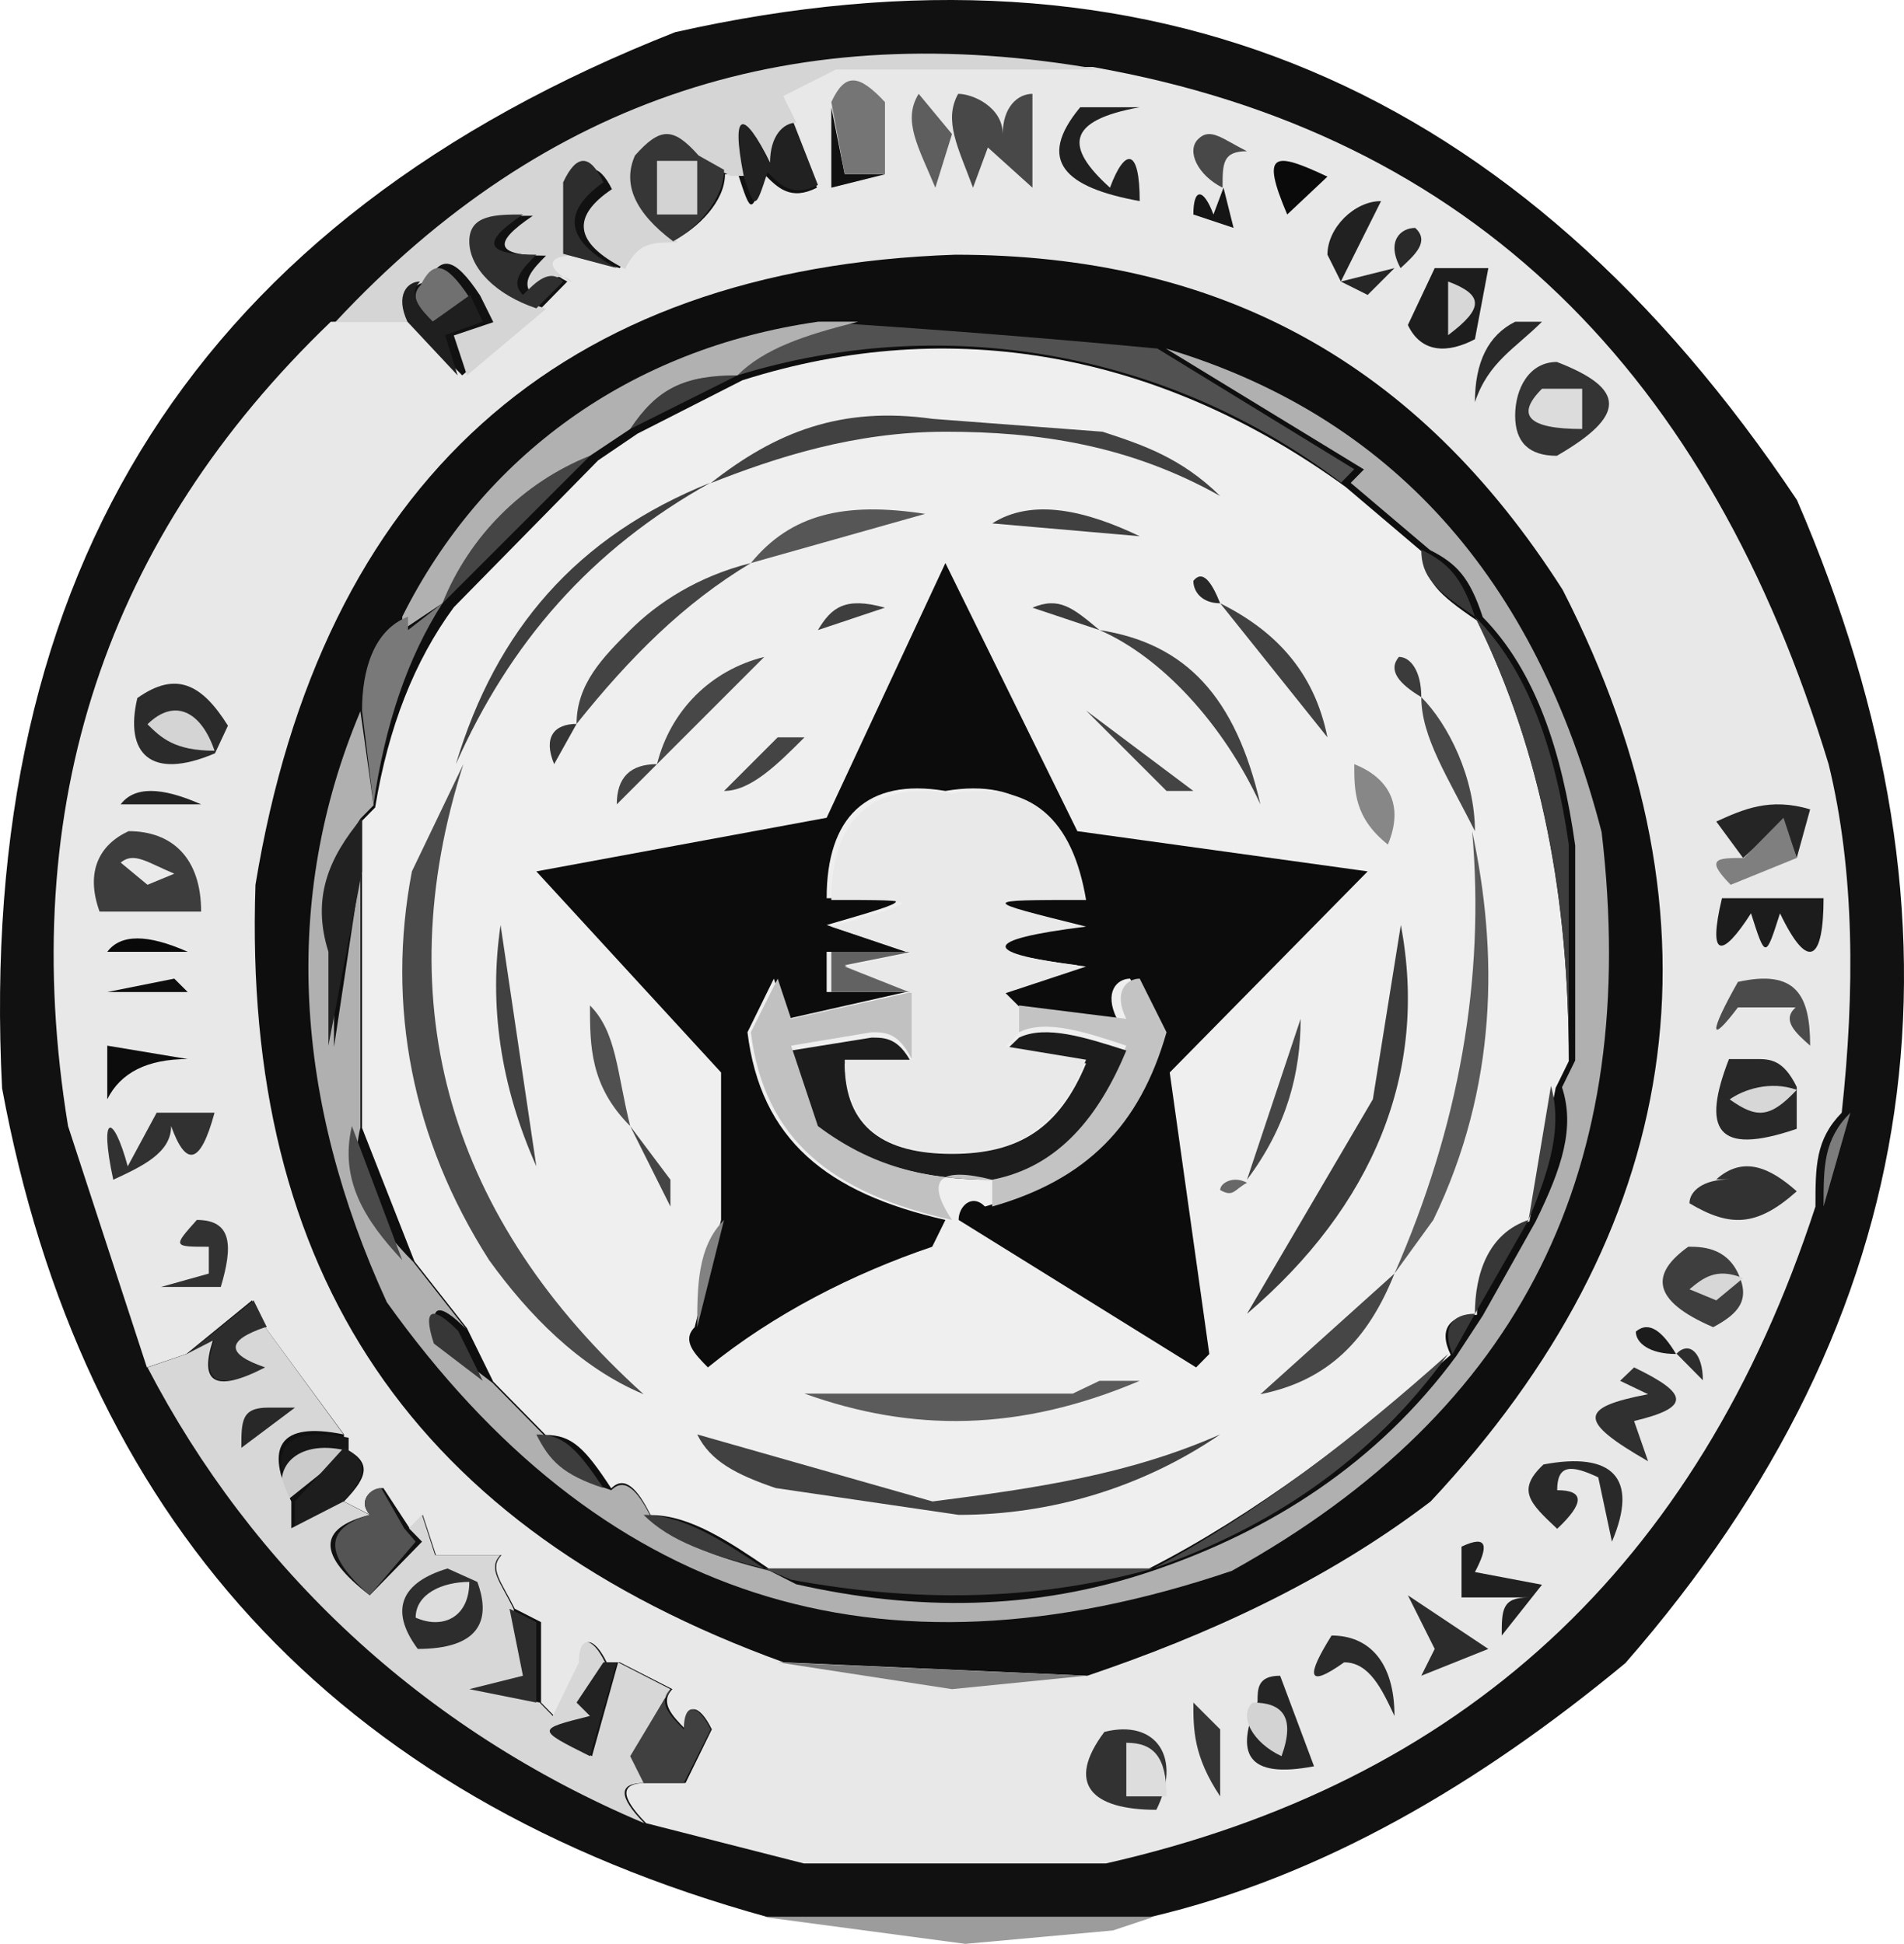 <svg width="142" height="145" viewBox="0 0 142 145" fill="none" xmlns="http://www.w3.org/2000/svg">
<path fill-rule="evenodd" clip-rule="evenodd" d="M85.788 143H57.244C24.763 134.026 6.061 113.085 0.155 81.176C-1.813 42.287 14.92 16.361 50.354 2.401C85.788 -5.576 113.349 6.39 134.019 37.302C147.799 69.211 143.862 98.128 121.223 124.054C110.396 133.028 98.584 140.009 85.788 143Z" fill="#111111"/>
<path fill-rule="evenodd" clip-rule="evenodd" d="M81.504 5C109.92 10 127.558 28 136.377 57C138.336 65 138.336 74 137.356 83C135.397 85 135.397 87 135.397 90C126.578 117 108.94 133 82.484 139H59.947L48.189 136C46.229 134 46.229 133 48.189 133H51.129L53.088 129C52.108 127 51.129 127 51.129 129C50.149 128 49.169 127 50.149 126L46.229 124H45.249C44.269 122 43.29 122 43.29 124L41.33 128L40.35 127V121L38.39 120C37.41 118 36.431 117 37.41 116H32.511L31.531 113L30.551 114L28.592 111C27.612 111 26.632 112 27.612 113L25.652 112C27.612 110 27.612 109 25.652 108V107L19.773 99L18.793 97L13.894 101L10.954 102L5.075 84C1.155 60 8.014 40 24.672 24H30.551L34.471 28L40.35 23L42.31 21C40.35 20 40.35 19 42.31 19L46.229 20C47.209 18 48.189 18 50.149 18C52.108 17 54.068 15 54.068 13H55.048C56.028 16 56.028 16 57.008 13C57.987 14 58.967 15 60.927 14C60.091 11.607 59.109 9.269 57.987 7L61.907 5H81.504Z" fill="#E8E8E8"/>
<path fill-rule="evenodd" clip-rule="evenodd" d="M62 8L63 13H66L62 14V8Z" fill="#111111"/>
<path fill-rule="evenodd" clip-rule="evenodd" d="M59.123 9L61 13.8C59.123 14.76 58.184 13.8 57.245 12.84C56.307 15.72 56.307 15.72 55.368 12.84C54.43 8.04 55.368 8.04 57.245 11.88C57.245 9.96 58.184 9 59.123 9Z" fill="#212121"/>
<path fill-rule="evenodd" clip-rule="evenodd" d="M80.563 8H85C79.454 9 79.454 11 82.782 14C83.891 11 85 11 85 15C79.454 14 77.236 12 80.563 8Z" fill="#202020"/>
<path fill-rule="evenodd" clip-rule="evenodd" d="M68.515 7L71 10L69.757 14C68.515 11 67.272 9 68.515 7Z" fill="#5E5E5E"/>
<path fill-rule="evenodd" clip-rule="evenodd" d="M71.459 7C72.567 7 74.784 8 74.784 10C74.784 8 75.892 7 77 7V14L73.675 11L72.567 14C71.459 11 70.351 9 71.459 7Z" fill="#484848"/>
<path fill-rule="evenodd" clip-rule="evenodd" d="M91.179 14C89.357 13.094 88.447 11.281 89.357 10.375C90.268 9.469 91.179 10.375 93 11.281C91.179 11.281 91.179 12.188 91.179 14Z" fill="#484848"/>
<path fill-rule="evenodd" clip-rule="evenodd" d="M62 7.615C63 5.462 64 5.462 66 7.615V13H63L62 7.615Z" fill="#757575"/>
<path fill-rule="evenodd" clip-rule="evenodd" d="M96 16C94 11.294 95 11.294 99 13.176L96 16Z" fill="#0A0A0A"/>
<path fill-rule="evenodd" clip-rule="evenodd" d="M82 5.183H62.345L58.414 7.167L59.397 9.151C58.414 9.151 57.431 10.143 57.431 12.127C55.465 8.159 54.483 8.159 55.465 13.119H54.483L52.517 12.127C50.552 10.143 49.569 10.143 47.603 12.127C46.621 14.111 47.603 16.095 50.552 18.079C48.586 18.079 47.603 18.079 46.621 20.064C42.69 18.079 42.69 16.095 45.638 14.111C44.655 12.127 43.672 12.127 42.69 14.111V19.072C40.724 19.072 40.724 20.064 42.69 21.056C41.707 20.064 40.724 21.056 39.741 22.048C38.759 21.056 39.741 20.064 40.724 19.072C36.793 19.072 36.793 18.079 39.741 16.095C37.776 16.095 35.81 16.095 35.81 18.079C35.81 20.064 37.776 22.048 40.724 23.04L34.828 28L33.845 25.024L36.793 24.032L35.81 22.048C33.845 19.072 32.862 19.072 31.879 21.056C30.897 21.056 29.914 22.048 30.897 24.032H25C40.724 7.167 59.397 1.214 82 5.183Z" fill="#D5D5D5"/>
<path fill-rule="evenodd" clip-rule="evenodd" d="M46 20L42 18.933V13.6C43 11.467 44 11.467 45 13.6C42 15.733 42 17.867 46 20Z" fill="#2D2D2D"/>
<path fill-rule="evenodd" clip-rule="evenodd" d="M52.102 11.6L54 12.667C54 14.8 52.102 16.933 50.203 18C47.356 15.867 46.407 13.733 47.356 11.6C49.254 9.467 50.203 9.467 52.102 11.6Z" fill="#363636"/>
<path fill-rule="evenodd" clip-rule="evenodd" d="M52 12V16H49V12H52Z" fill="#D3D3D3"/>
<path fill-rule="evenodd" clip-rule="evenodd" d="M91.25 14L92 17L89 16C89 14 89.75 14 90.5 16L91.25 14Z" fill="#151515"/>
<path fill-rule="evenodd" clip-rule="evenodd" d="M104.453 20C103.359 18 104.453 17 105.547 17C106.641 18 105.547 19 104.453 20Z" fill="#292929"/>
<path fill-rule="evenodd" clip-rule="evenodd" d="M81.093 125L58.443 124C30.87 114 18.068 95 19.053 66C23.977 36 41.702 20 71.245 19C90.94 19 105.711 27 116.544 44C129.346 69 125.407 92 106.696 112C98.818 118 89.955 122 81.093 125Z" fill="#0E0E0E"/>
<path fill-rule="evenodd" clip-rule="evenodd" d="M100 21L99 19C99 17 101 15 103 15L100 21Z" fill="#212121"/>
<path fill-rule="evenodd" clip-rule="evenodd" d="M104 20L102 22L100 21L104 20Z" fill="#262626"/>
<path fill-rule="evenodd" clip-rule="evenodd" d="M42 21L40 23C37 22 35 20 35 18C35 16 37 16 39 16C36 18 36 19 40 19C39 20 38 21 39 22C40 21 41 20 42 21Z" fill="#2F2F2F"/>
<path fill-rule="evenodd" clip-rule="evenodd" d="M31.375 21.269C32.282 19.448 33.188 19.448 35 22.179L32.282 24C31.375 23.09 30.469 22.179 31.375 21.269Z" fill="#707070"/>
<path fill-rule="evenodd" clip-rule="evenodd" d="M31.323 21C30.387 22 31.323 23 32.258 24L35.065 22L36 24L33.194 25L34.129 28L30.387 24C29.452 22 30.387 21 31.323 21Z" fill="#1F1F1F"/>
<path fill-rule="evenodd" clip-rule="evenodd" d="M107 20H111L110 25.303C108 26.364 106 26.364 105 24.243L107 20Z" fill="#1D1D1D"/>
<path fill-rule="evenodd" clip-rule="evenodd" d="M108 21C110.667 22 110.667 23 108 25V21Z" fill="#D7D7D7"/>
<path fill-rule="evenodd" clip-rule="evenodd" d="M113 24H115C113 26 111 27 110 30C110 27 111 25 113 24Z" fill="#292929"/>
<path fill-rule="evenodd" clip-rule="evenodd" d="M60.872 24C69.364 24.534 77.847 25.201 86.319 26L101 35L100.021 36C93.647 31.173 86.256 27.936 78.439 26.547C70.622 25.158 62.595 25.655 55 28C56.957 26 59.894 25 63.809 24H60.872Z" fill="#515151"/>
<path fill-rule="evenodd" clip-rule="evenodd" d="M55 28L47 32C49 29 51 28 55 28Z" fill="#3E3E3E"/>
<path fill-rule="evenodd" clip-rule="evenodd" d="M116.111 27C121.296 29 121.296 31 116.111 34C114.037 34 113 33 113 31C113 29 114.037 27 116.111 27Z" fill="#343434"/>
<path fill-rule="evenodd" clip-rule="evenodd" d="M115 29H118V32C114 32 113 31 115 29Z" fill="#DCDCDC"/>
<path fill-rule="evenodd" clip-rule="evenodd" d="M100.37 36.333L106.239 41.312C106.239 43.304 107.217 44.3 110.152 46.291C115.043 56.251 117 67.205 117 79.156L116.022 81.148L114.065 91.107C111.13 92.103 110.152 95.09 110.152 98.078C108.196 98.078 107.217 99.074 108.196 101.066C101.348 107.041 93.522 113.016 85.696 117H57.326C54.391 115.008 51.456 113.016 48.522 113.016C47.544 111.025 46.565 110.029 45.587 111.025C43.63 108.037 42.652 107.041 40.696 107.041L36.783 103.057L34.826 99.074L30.913 94.094L27 84.135V61.23L27.978 60.234C28.956 54.259 30.913 49.279 33.848 45.296L44.609 34.341L47.544 32.349L55.37 28.365C71.022 23.386 86.674 26.374 100.37 36.333Z" fill="#EFEFEF"/>
<path fill-rule="evenodd" clip-rule="evenodd" d="M91 37C84.18 33.163 77.359 32.204 70.538 32.204C63.718 32.204 57.872 34.122 53 36.041C57.872 32.204 62.744 30.285 69.564 31.244L82.231 32.204C85.154 33.163 88.077 34.122 91 37Z" fill="#414141"/>
<path fill-rule="evenodd" clip-rule="evenodd" d="M44 34L33 45C35 40 39 36 44 34Z" fill="#454545"/>
<path fill-rule="evenodd" clip-rule="evenodd" d="M53 36C44 41 38 48 34 57C37 47 43 40 53 36Z" fill="#3E3E3E"/>
<path fill-rule="evenodd" clip-rule="evenodd" d="M74 39.043C77 37.129 81 38.086 85 40L74 39.043Z" fill="#404040"/>
<path fill-rule="evenodd" clip-rule="evenodd" d="M56 42C59 38.331 63 37.414 69 38.331L56 42Z" fill="#565656"/>
<path fill-rule="evenodd" clip-rule="evenodd" d="M61 24H64C60 25 57 26 55 28C51 28 49 29 47 32L44 34C39 36 35 40 33 45L30 47V46C36 34 47 26 61 24Z" fill="#B1B1B1"/>
<path fill-rule="evenodd" clip-rule="evenodd" d="M91 45C89.667 45 89 44.164 89 43.328C89.667 42.492 90.333 43.328 91 45Z" fill="#282828"/>
<path fill-rule="evenodd" clip-rule="evenodd" d="M106 41C108 42 109 43 110 46C107 44 106 43 106 41Z" fill="#373737"/>
<path fill-rule="evenodd" clip-rule="evenodd" d="M61 47C62 45.328 63 44.492 66 45.328L61 47Z" fill="#3E3E3E"/>
<path fill-rule="evenodd" clip-rule="evenodd" d="M82 47L77 45.328C79 44.492 80 45.328 82 47Z" fill="#3B3B3B"/>
<path fill-rule="evenodd" clip-rule="evenodd" d="M91 45C95 47 98 50 99 55L91 45Z" fill="#414141"/>
<path fill-rule="evenodd" clip-rule="evenodd" d="M82 47C88.462 48 92.154 52 94 60C91.231 54 86.615 49 82 47Z" fill="#414141"/>
<path fill-rule="evenodd" clip-rule="evenodd" d="M104.328 49C105.164 49 106 50 106 52C104.328 51 103.492 50 104.328 49Z" fill="#3B3B3B"/>
<path fill-rule="evenodd" clip-rule="evenodd" d="M110 46C114 50 116 56 117 63V79C117 67 115 56 110 46Z" fill="#3D3D3D"/>
<path fill-rule="evenodd" clip-rule="evenodd" d="M33 45C30.429 49 28.714 54 27.857 60L27 53C27 50 27.857 47 30.429 46V47L33 45Z" fill="#797979"/>
<path fill-rule="evenodd" clip-rule="evenodd" d="M56 42C51 45 47 49 43 54C43 51 45 49 47 47C49 45 52 43 56 42Z" fill="#434343"/>
<path fill-rule="evenodd" clip-rule="evenodd" d="M16.035 56.192C11.207 58.252 9.276 56.192 10.241 52.072C13.138 50.012 15.069 51.042 17 54.132L16.035 56.192Z" fill="#2B2B2B"/>
<path fill-rule="evenodd" clip-rule="evenodd" d="M16 56C13 56 12 55.013 11 54.027C13 52.053 15 53.04 16 56Z" fill="#D4D4D4"/>
<path fill-rule="evenodd" clip-rule="evenodd" d="M57 49L49 57C50 53 53 50 57 49Z" fill="#474747"/>
<path fill-rule="evenodd" clip-rule="evenodd" d="M106 52C108 54 110 58 110 62C108 58 106 55 106 52Z" fill="#484848"/>
<path fill-rule="evenodd" clip-rule="evenodd" d="M9 60C10 58.667 12 58.667 15 60H9Z" fill="#232323"/>
<path fill-rule="evenodd" clip-rule="evenodd" d="M134 64L133 61.282L130 64L128 61.282C130 60.375 132 59.469 135 60.375L134 64Z" fill="#252525"/>
<path fill-rule="evenodd" clip-rule="evenodd" d="M73.46 90C80.349 88 84.286 84 86.254 77L84.286 73C83.302 73 82.317 74 83.302 76L75.429 75L74.444 74L80.349 72C72.476 71 72.476 70 80.349 69C72.476 67 72.476 67 80.349 67C79.365 61 76.413 58 70.508 59C64.603 58 61.651 61 61.651 67C68.54 67 68.54 67 61.651 69L67.556 71H61.651V74H67.556L58.698 76L57.714 73L55.746 77C56.73 85 61.651 89 70.508 91L69.524 93C63.619 95 57.714 98 52.794 102C51.809 101 50.825 100 51.809 99L53.778 91V80L40 65L61.651 61L70.508 42L80.349 62L102 65L87.238 80L90.191 101L89.206 102L71.492 91C71.492 90 72.476 89 73.46 90Z" fill="#0C0C0C"/>
<path fill-rule="evenodd" clip-rule="evenodd" d="M134 64L129.074 66C127.104 64 128.089 64 130.059 64L133.015 61L134 64Z" fill="#7F7F7F"/>
<path fill-rule="evenodd" clip-rule="evenodd" d="M9.589 62C12.836 62 15 64 15 68H7.425C6.342 65 7.425 63 9.589 62Z" fill="#3D3D3D"/>
<path fill-rule="evenodd" clip-rule="evenodd" d="M9 64.343C10 63.515 11 64.343 13 65.172L11 66L9 64.343Z" fill="#EAEAEA"/>
<path fill-rule="evenodd" clip-rule="evenodd" d="M128.425 67H136C136 71.512 134.918 72.639 132.753 68.128C131.671 71.512 131.671 71.512 130.589 68.128C128.425 71.512 127.342 71.512 128.425 67Z" fill="#1C1C1C"/>
<path fill-rule="evenodd" clip-rule="evenodd" d="M8 71C9 69.667 11 69.667 14 71H8Z" fill="#090909"/>
<path fill-rule="evenodd" clip-rule="evenodd" d="M13 73L14 74H8L13 73Z" fill="#0D0D0D"/>
<path fill-rule="evenodd" clip-rule="evenodd" d="M129.615 73.243C133.923 72.291 135 74.194 135 78C133.923 77.049 132.846 76.097 133.923 75.145H129.615C127.462 78 127.462 77.049 129.615 73.243Z" fill="#4B4B4B"/>
<path fill-rule="evenodd" clip-rule="evenodd" d="M8 78L14 79C11 79 9 80 8 82V78Z" fill="#0C0C0C"/>
<path fill-rule="evenodd" clip-rule="evenodd" d="M134 81.081V84.203C127.935 86.284 126.925 84.203 128.946 79H130.968C131.978 79 132.989 79 134 81.081Z" fill="#282828"/>
<path fill-rule="evenodd" clip-rule="evenodd" d="M134 81.295C132 83.432 131 83.432 129 82.007C130 81.295 132 80.583 134 81.295Z" fill="#D7D7D7"/>
<path fill-rule="evenodd" clip-rule="evenodd" d="M138 83L136 90C136 87 136 85 138 83Z" fill="#7C7C7C"/>
<path fill-rule="evenodd" clip-rule="evenodd" d="M11.684 83H16C14.921 87 13.842 87 12.763 84C12.763 86 10.605 87 8.447 88C7.368 83 8.447 83 9.526 87L11.684 83Z" fill="#313131"/>
<path fill-rule="evenodd" clip-rule="evenodd" d="M128 87.972C130 86.188 132 87.08 134 88.865C131 91.541 129 91.541 126 89.757C126 88.865 127 87.972 129 87.972H128Z" fill="#323232"/>
<path fill-rule="evenodd" clip-rule="evenodd" d="M129.634 95C130.566 97 129.634 98 127.771 99C123.112 97 123.112 95 125.908 93C126.839 93 128.703 93 129.634 95Z" fill="#3E3E3E"/>
<path fill-rule="evenodd" clip-rule="evenodd" d="M14.68 91C17.359 91 17.359 93 16.466 96H12L15.573 95V93C12.893 93 12.893 93 14.68 91Z" fill="#323232"/>
<path fill-rule="evenodd" clip-rule="evenodd" d="M130 95.343L128 97L126 96.172C127 95.343 128 94.515 130 95.343Z" fill="#D7D7D7"/>
<path fill-rule="evenodd" clip-rule="evenodd" d="M125 101C123 101 122 100.164 122 99.328C123 98.492 124 99.328 125 101Z" fill="#1C1C1C"/>
<path fill-rule="evenodd" clip-rule="evenodd" d="M19.896 98.987C16.948 99.98 16.948 100.973 19.896 101.966C15.965 103.953 14.983 102.96 15.965 99.98L14 100.973L18.913 97L19.896 98.987ZM125.035 100.973C126.017 99.98 127 100.973 127 102.96L125.035 100.973Z" fill="#2D2D2D"/>
<path fill-rule="evenodd" clip-rule="evenodd" d="M120.826 103L121.87 102C126.043 104 126.043 105 121.87 106L122.913 109C117.696 106 117.696 105 122.913 104L120.826 103Z" fill="#303030"/>
<path fill-rule="evenodd" clip-rule="evenodd" d="M26 107.242V108.194C22.979 107.242 20.965 109.145 21.972 112C19.959 108.194 20.965 106.291 26 107.242Z" fill="#171717"/>
<path fill-rule="evenodd" clip-rule="evenodd" d="M26 108.244L21.305 112C20.132 109.183 22.479 107.305 26 108.244Z" fill="#CBCBCB"/>
<path fill-rule="evenodd" clip-rule="evenodd" d="M115.113 109.24C120.218 108.28 122.259 110.2 120.218 115L119.197 110.2C117.155 109.24 116.134 109.24 116.134 111.16C118.176 111.16 118.176 112.12 116.134 114.04C114.092 112.12 113.071 111.16 115.113 109.24Z" fill="#292929"/>
<path fill-rule="evenodd" clip-rule="evenodd" d="M25.636 108C27.454 109 27.454 110 25.636 112L22 114V112L25.636 108Z" fill="#1D1D1D"/>
<path fill-rule="evenodd" clip-rule="evenodd" d="M86.951 26C103.692 31.009 114.524 43.032 119.448 62.069C122.402 87.116 113.539 105.15 91.874 117.173C65.286 126.19 44.605 119.177 28.849 97.135C21.956 82.107 20.971 67.078 26.88 53.051L27.864 60.065L26.88 61.067C24.91 64.072 23.925 67.078 24.91 71.086V78.099L26.88 65.074V84.111C25.895 88.118 27.864 91.124 30.819 94.129L34.758 99.139C32.788 97.135 31.804 97.135 32.788 100.141L36.727 103.147L40.666 107.154C41.651 109.158 42.636 110.16 45.59 111.162C46.575 110.16 47.56 111.162 48.545 113.166C50.514 115.169 53.468 116.171 57.407 117.173L59.377 118.175C68.24 120.179 77.103 120.179 85.966 117.173C94.829 114.168 102.707 109.158 108.616 101.143L110.585 98.137L114.524 91.124C116.494 87.116 117.478 84.111 116.494 81.105L117.478 79.101V63.071C116.494 56.057 114.524 50.046 110.585 46.038C109.6 43.032 108.616 42.031 106.646 41.029L100.737 36.019L101.722 35.017L86.951 26Z" fill="#B0B0B0"/>
<path fill-rule="evenodd" clip-rule="evenodd" d="M48 113C51 113 54 115 57 117C53 116 50 115 48 113Z" fill="#3B3B3B"/>
<path fill-rule="evenodd" clip-rule="evenodd" d="M52 107L69.55 112C77.35 111 84.175 110 91 107C85.15 111 78.325 113 71.5 113L57.85 111C54.925 110 52.975 109 52 107Z" fill="#414141"/>
<path fill-rule="evenodd" clip-rule="evenodd" d="M40 107C42 107 43 108 45 111C42 110 41 109 40 107Z" fill="#3D3D3D"/>
<path fill-rule="evenodd" clip-rule="evenodd" d="M82 103H85C76 106.824 68 106.824 60 103.956H80L82 103Z" fill="#5B5B5B"/>
<path fill-rule="evenodd" clip-rule="evenodd" d="M104 95C102 100 99 103 94 104L104 95Z" fill="#464646"/>
<path fill-rule="evenodd" clip-rule="evenodd" d="M34.179 99.292L36 103L32.357 100.219C31.447 97.438 32.357 97.438 34.179 99.292Z" fill="#373737"/>
<path fill-rule="evenodd" clip-rule="evenodd" d="M110 98L108.328 101C107.492 99 108.328 98 110 98Z" fill="#383838"/>
<path fill-rule="evenodd" clip-rule="evenodd" d="M54 91L52 99C52 96 52 93 54 91Z" fill="#828282"/>
<path fill-rule="evenodd" clip-rule="evenodd" d="M114 91L110 98C110 95 111 92 114 91Z" fill="#373737"/>
<path fill-rule="evenodd" clip-rule="evenodd" d="M104.474 69C106.56 80 102.387 90 93 98L102.387 82L104.474 69Z" fill="#3A3A3A"/>
<path fill-rule="evenodd" clip-rule="evenodd" d="M34.56 57C28.8 75 33.6 91 48 104C43.2 102 39.36 98 36.48 94C30.72 85 28.8 75 30.72 65L34.56 57Z" fill="#4A4A4A"/>
<path fill-rule="evenodd" clip-rule="evenodd" d="M93 88.227C92 88.773 92 89.32 91 88.773C91 88.227 92 87.68 93 88.227Z" fill="#686868"/>
<path fill-rule="evenodd" clip-rule="evenodd" d="M26.244 84L30 94C27.183 91 25.305 88 26.244 84Z" fill="#4A4A4A"/>
<path fill-rule="evenodd" clip-rule="evenodd" d="M74 90V88C79 87 82 83 84 78C81 77 78 76 76 77V75L84 76C83 74 84 73 85 73L87 77C85 84 81 88 74 90Z" fill="#C3C3C3"/>
<path fill-rule="evenodd" clip-rule="evenodd" d="M68 79.327H63C63 84.145 66 86.073 71 86.073C76 86.073 79 84.145 81 79.327L75 78.363L76 77.399C78 76.436 81 77.399 84 78.363C82 83.181 79 87.036 74 88C69 88 65 87.036 61 84.145L59 78.363L65 77.399C66 77.399 67 77.399 68 79.327Z" fill="#1C1C1C"/>
<path fill-rule="evenodd" clip-rule="evenodd" d="M47 84L50 88V90L47 84Z" fill="#454545"/>
<path fill-rule="evenodd" clip-rule="evenodd" d="M115.672 81C116.508 84 115.672 87 114 91L115.672 81Z" fill="#404040"/>
<path fill-rule="evenodd" clip-rule="evenodd" d="M93 88L97 76C97 80 96 84 93 88Z" fill="#454545"/>
<path fill-rule="evenodd" clip-rule="evenodd" d="M47 84C44 81 44 78 44 75C46 77 46 80 47 84Z" fill="#505050"/>
<path fill-rule="evenodd" clip-rule="evenodd" d="M68 74V79C67 77 66 77 65 77L59 78L61 84C65 87 69 88 74 88C70 87 69 88 71 91C62 89 57 85 56 77L58 73L59 76L68 74Z" fill="#C1C1C1"/>
<path fill-rule="evenodd" clip-rule="evenodd" d="M37.333 69L40 87C37.333 81 36.444 75 37.333 69Z" fill="#414141"/>
<path fill-rule="evenodd" clip-rule="evenodd" d="M109.793 62C111.725 71 111.725 81 106.897 91L104 95C108.828 84 110.759 73 109.793 62Z" fill="#595959"/>
<path fill-rule="evenodd" clip-rule="evenodd" d="M27 61V65L24.492 78V71C23.238 67 24.492 64 27 61Z" fill="#212121"/>
<path fill-rule="evenodd" clip-rule="evenodd" d="M68 71L63 72L68 74H62V71H68Z" fill="#626262"/>
<path fill-rule="evenodd" clip-rule="evenodd" d="M101 57C103.508 58 104.762 60 103.508 63C101 61 101 59 101 57Z" fill="#878787"/>
<path fill-rule="evenodd" clip-rule="evenodd" d="M76 75.077V77.063L75 78.056L81 79.049C79 84.014 76 86 71 86C66 86 63 84.014 63 79.049H68V74.084L63 72.098L68 71.105L62 69.118C69 67.132 69 67.132 62 67.132C62 61.174 65 58.195 71 59.188C77 58.195 80 61.174 81 67.132C73 67.132 73 67.132 81 69.118C73 70.112 73 71.105 81 72.098L75 74.084L76 75.077Z" fill="#E9E9E9"/>
<path fill-rule="evenodd" clip-rule="evenodd" d="M58 55H60C58 57 56 59 54 59L58 55Z" fill="#444444"/>
<path fill-rule="evenodd" clip-rule="evenodd" d="M49 57L46 60C46 58 47 57 49 57Z" fill="#424242"/>
<path fill-rule="evenodd" clip-rule="evenodd" d="M81 53L89 59H87L81 53Z" fill="#444444"/>
<path fill-rule="evenodd" clip-rule="evenodd" d="M43 54L41.328 57C40.492 55 41.328 54 43 54Z" fill="#353535"/>
<path fill-rule="evenodd" clip-rule="evenodd" d="M19.775 99L25.625 107C20.75 106 19.775 108 21.725 112V114L25.625 112L27.575 113C23.675 114 23.675 116 27.575 119L31.475 115L30.5 114L31.475 113L32.45 116H37.325C36.35 117 37.325 118 38.3 120L39.275 125L35.375 126L40.25 127L41.225 128L43.175 124C43.175 122 44.15 122 45.125 124L43.175 127L44.15 128C40.25 129 40.25 129 44.15 131L46.1 124L50 126L47.075 131L48.05 133C46.1 133 46.1 134 48.05 136C31.475 129 18.8 117 11 102L13.925 101L15.875 100C14.9 103 15.875 104 19.775 102C16.85 101 16.85 100 19.775 99Z" fill="#D7D7D7"/>
<path fill-rule="evenodd" clip-rule="evenodd" d="M20 105H22L18 108C18 106 18 105 20 105Z" fill="#282828"/>
<path fill-rule="evenodd" clip-rule="evenodd" d="M108 101C102.261 109 94.609 114 86 117C93.652 113 101.304 107 108 101Z" fill="#474747"/>
<path fill-rule="evenodd" clip-rule="evenodd" d="M30.143 114L31 115L27.571 119C24.143 116 24.143 114 27.571 113C26.714 112 27.571 111 28.429 111L30.143 114Z" fill="#545454"/>
<path fill-rule="evenodd" clip-rule="evenodd" d="M109 115.371C111 114.425 111 115.371 110 117.265L115 118.212L112 122C112 120.106 112 119.159 114 119.159H109V115.371Z" fill="#202020"/>
<path fill-rule="evenodd" clip-rule="evenodd" d="M57 117H86C77 119.506 68 119.506 59 117.835L57 117Z" fill="#444444"/>
<path fill-rule="evenodd" clip-rule="evenodd" d="M35.599 118C36.71 121 35.599 123 31.156 123C28.934 120 30.045 118 33.378 117L35.599 118Z" fill="#2D2D2D"/>
<path fill-rule="evenodd" clip-rule="evenodd" d="M35 118C35 120.667 33 121.556 31 120.667C31 118.889 33 118 35 118Z" fill="#DDDDDD"/>
<path fill-rule="evenodd" clip-rule="evenodd" d="M99.308 122C102.123 122 104 124 104 128C103.062 126 102.123 124 100.246 124C97.431 126 97.431 125 99.308 122Z" fill="#2A2A2A"/>
<path fill-rule="evenodd" clip-rule="evenodd" d="M45 124H46L44 131C40 129 40 129 44 128L43 127L45 124Z" fill="#222222"/>
<path fill-rule="evenodd" clip-rule="evenodd" d="M58 124L81 125L71 126L58 124Z" fill="#7C7C7C"/>
<path fill-rule="evenodd" clip-rule="evenodd" d="M105 119L111 123L106 125L107 123L105 119Z" fill="#2C2C2C"/>
<path fill-rule="evenodd" clip-rule="evenodd" d="M38 120L40 121V127L35 126L39 125L38 120Z" fill="#2C2C2C"/>
<path fill-rule="evenodd" clip-rule="evenodd" d="M93.788 126.93C93.788 125.965 93.788 125 95.473 125L98 131.754C92.946 132.719 92.104 130.789 93.788 126.93Z" fill="#252525"/>
<path fill-rule="evenodd" clip-rule="evenodd" d="M93.423 127C95.577 127 96.655 128 95.577 131C93.423 130 92.345 128 93.423 127Z" fill="#D3D3D3"/>
<path fill-rule="evenodd" clip-rule="evenodd" d="M50 126C49 127 50 128 51 129C51 127 52 127 53 129L51 133H48L47 131L50 126Z" fill="#404040"/>
<path fill-rule="evenodd" clip-rule="evenodd" d="M89 127L91 129V134C89 131 89 129 89 127Z" fill="#353535"/>
<path fill-rule="evenodd" clip-rule="evenodd" d="M82.365 129.188C86.24 128.219 88.177 131.125 86.24 135C81.397 135 79.459 133.063 82.365 129.188Z" fill="#323232"/>
<path fill-rule="evenodd" clip-rule="evenodd" d="M84 130C86 130 87 131 87 134H84V130Z" fill="#DDDDDD"/>
<path fill-rule="evenodd" clip-rule="evenodd" d="M57 143H86L83 144L72 145L57 143Z" fill="#9C9C9C"/>
</svg>

